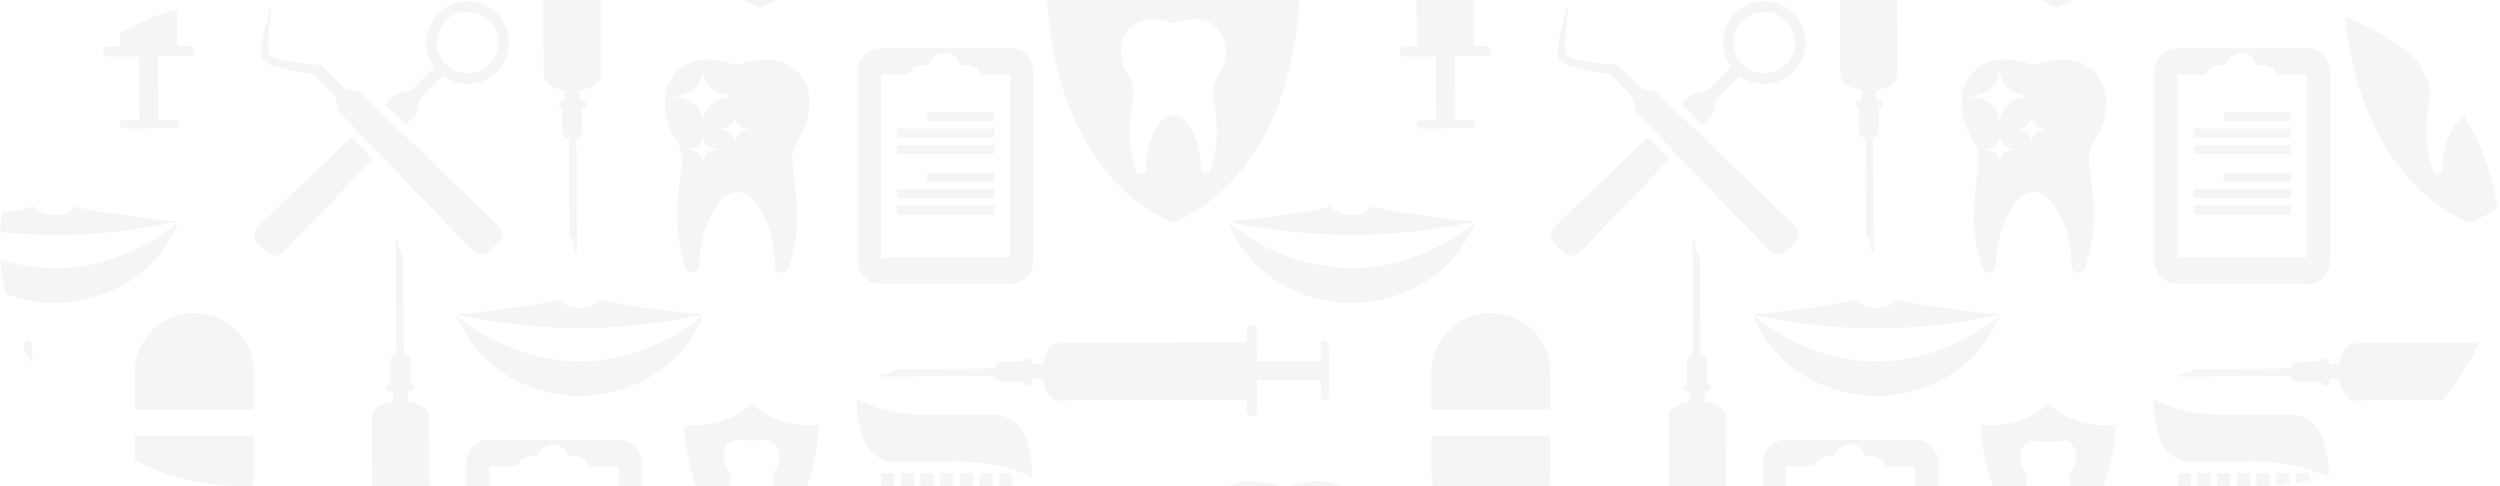 <svg xmlns="http://www.w3.org/2000/svg" xmlns:xlink="http://www.w3.org/1999/xlink" width="360" height="70" viewBox="0 0 360 70">
  <defs>
    <style>
      .cls-1 {
        opacity: 0.04;
        clip-path: url(#clip-path);
      }
    </style>
    <clipPath id="clip-path">
      <path id="Path_662" data-name="Path 662" d="M35,0H325a35,35,0,0,1,0,70H35A35,35,0,0,1,35,0Z" transform="translate(630 1073)"/>
    </clipPath>
  </defs>
  <g id="Mask_Group_11" data-name="Mask Group 11" class="cls-1" transform="translate(-630 -1073)">
    <g id="Group_839" data-name="Group 839" transform="translate(623 1015)">
      <g id="Group_838" data-name="Group 838">
        <g id="Group_744" data-name="Group 744">
          <path id="Path_667" data-name="Path 667" d="M.594,139.462a.73.73,0,0,0,.726-.734L1.3,134.265l9.186-.051.012,2.3a.591.591,0,1,0,1.182-.007l-.041-7.363a.59.59,0,0,0-1.181.007l.013,2.3-9.186.051-.025-4.463a.73.73,0,0,0-1.256-.5v12.617A.731.731,0,0,0,.594,139.462Z" transform="translate(0 -21.492)"/>
          <g id="Group_714" data-name="Group 714" transform="translate(98.214)">
            <path id="Path_668" data-name="Path 668" d="M132.287,3.912,118.88,16.8a1.726,1.726,0,0,0-.025,2.465l1.215,1.215a1.726,1.726,0,0,0,2.465-.025L135.359,7.109Z" transform="translate(-118.35 -0.666)"/>
            <path id="Path_669" data-name="Path 669" d="M145.719,0H142.84l1.5,1.438Z" transform="translate(-122.517)"/>
            <path id="Path_670" data-name="Path 670" d="M152.364,19.62a1.725,1.725,0,0,0,2.465.024l1.215-1.215a1.725,1.725,0,0,0-.025-2.464L139.408,0h-5.933l.816.815Z" transform="translate(-120.924)"/>
          </g>
          <g id="Group_715" data-name="Group 715" transform="translate(43.634 58.195)">
            <path id="Path_671" data-name="Path 671" d="M66.516,93.685,53.109,106.57a1.726,1.726,0,0,0-.024,2.465L54.3,110.25a1.726,1.726,0,0,0,2.465-.025L69.589,96.882Z" transform="translate(-52.58 -74.135)"/>
            <path id="Path_672" data-name="Path 672" d="M91.321,71.865a5.931,5.931,0,0,0-8.962,7.722l-3.29,3.29-2.238.6-1.573,1.511,3,2.885,1.455-1.514.6-2.238,3.29-3.29a5.931,5.931,0,0,0,7.723-8.963Zm-1.049,7.344a4.451,4.451,0,1,1,0-6.3A4.456,4.456,0,0,1,90.272,79.209Z" transform="translate(-56.438 -70.126)"/>
            <path id="Path_673" data-name="Path 673" d="M87.88,102.429,70.233,85.469l-2.212-2.211-2.287-.609-3.316-3.316.006-.006c-7.4-.528-7.567-1.57-7.567-1.57-.292-1.027.46-7.431.46-7.431s-2.409,7.265-1.2,8.4S61.156,80.6,61.156,80.6l-.006.006,3.316,3.316.609,2.287,1.075,1.075,18.074,18.805a1.726,1.726,0,0,0,2.466.024l1.214-1.215A1.726,1.726,0,0,0,87.88,102.429Z" transform="translate(-52.784 -70.16)"/>
          </g>
          <path id="Path_674" data-name="Path 674" d="M90.388,1.733A17.216,17.216,0,0,1,90.478,0H87.933a16.847,16.847,0,0,0,.616,2.072A.948.948,0,0,0,90.388,1.733Z" transform="translate(-14.961)"/>
          <path id="Path_675" data-name="Path 675" d="M105.172,2.072A16.7,16.7,0,0,0,105.787,0h-2.544a17.22,17.22,0,0,1,.09,1.733A.949.949,0,0,0,105.172,2.072Z" transform="translate(-17.566)"/>
          <path id="Path_676" data-name="Path 676" d="M194.158,23.4c-2.033-.786-4.145-.149-6.161.4-1.8-.489-3.685-1.046-5.517-.6a2.4,2.4,0,0,1-.6,2.469c-.6.719-2.273-.5-2.04,1.69.112,1.051-.772,1.433-1.724,1.254a7.151,7.151,0,0,0,.012.716,8.393,8.393,0,0,0,.929,3.739c.614,1.139,1.349,2.031,1.39,3.423.041,1.367-.778,5.249-.654,8.465a21.538,21.538,0,0,0,1.2,6.688.949.949,0,0,0,1.84-.339,16.434,16.434,0,0,1,.4-3.654,13.016,13.016,0,0,1,2.7-5.56,2.845,2.845,0,0,1,4.138,0,13.018,13.018,0,0,1,2.7,5.56,16.532,16.532,0,0,1,.4,3.654.949.949,0,0,0,1.84.339,21.536,21.536,0,0,0,1.2-6.688c.124-3.217-.695-7.1-.653-8.465.042-1.393.776-2.284,1.39-3.423a8.393,8.393,0,0,0,.929-3.739A5.635,5.635,0,0,0,194.158,23.4Z" transform="translate(-30.303 -3.919)"/>
          <path id="Path_677" data-name="Path 677" d="M144.546,170.689c-2.033-.785-4.145-.149-6.161.4-1.8-.488-3.685-1.046-5.517-.6a2.4,2.4,0,0,1-.6,2.47c-.6.719-2.273-.505-2.041,1.69.112,1.051-.772,1.433-1.724,1.254a7.146,7.146,0,0,0,.012.716,8.388,8.388,0,0,0,.929,3.739c.614,1.14,1.349,2.031,1.39,3.423.041,1.367-.778,5.249-.653,8.466a21.517,21.517,0,0,0,1.2,6.688.949.949,0,0,0,1.84-.339,16.479,16.479,0,0,1,.4-3.654,13.02,13.02,0,0,1,2.7-5.561,2.844,2.844,0,0,1,4.137,0,13.021,13.021,0,0,1,2.7,5.561,16.526,16.526,0,0,1,.4,3.654.949.949,0,0,0,1.84.339,21.54,21.54,0,0,0,1.2-6.688c.124-3.217-.694-7.1-.653-8.466.042-1.393.776-2.283,1.39-3.423a8.388,8.388,0,0,0,.929-3.739A5.634,5.634,0,0,0,144.546,170.689Z" transform="translate(-21.863 -28.978)"/>
          <g id="Group_716" data-name="Group 716" transform="translate(0 127.273)">
            <path id="Path_678" data-name="Path 678" d="M2.4,160.652H8.186l.827,3.726h7.27a11.109,11.109,0,0,0,.7-3.556,6.67,6.67,0,0,0-4.394-7.021c-2.407-.929-4.907-.176-7.293.47A17,17,0,0,0,0,153.383v11H1.568Z" transform="translate(0 -153.367)"/>
            <path id="Path_679" data-name="Path 679" d="M7.74,177.757a15.417,15.417,0,0,1,3.2,6.582,19.511,19.511,0,0,1,.474,4.326,1.123,1.123,0,0,0,2.178.4,25.5,25.5,0,0,0,1.416-7.917c.147-3.809-.822-8.4-.773-10.023a6.562,6.562,0,0,1,1.2-3.273H7.875l-.828-3.726H3.465l-.828,3.726H0v15.2a14.409,14.409,0,0,1,2.842-5.3A3.367,3.367,0,0,1,7.74,177.757Z" transform="translate(0 -155.198)"/>
          </g>
          <g id="Group_717" data-name="Group 717" transform="translate(138.436)">
            <path id="Path_680" data-name="Path 680" d="M166.818,3.378a8.48,8.48,0,0,0,8.481,8.481h5.4V0H167.45a8.448,8.448,0,0,0-.632,3.207Z" transform="translate(-166.818)"/>
            <path id="Path_681" data-name="Path 681" d="M193.452,11.859a8.48,8.48,0,0,0,8.481-8.481V3.207A8.447,8.447,0,0,0,201.3,0H188.047V11.859Z" transform="translate(-170.43)"/>
          </g>
          <g id="Group_718" data-name="Group 718" transform="translate(26.417 103.108)">
            <path id="Path_682" data-name="Path 682" d="M48.966,138.133v-5.4a8.481,8.481,0,0,0-8.481-8.481h-.171a8.48,8.48,0,0,0-8.481,8.481v5.4Z" transform="translate(-31.833 -124.247)"/>
            <path id="Path_683" data-name="Path 683" d="M48.966,150.881v-5.4H31.833v5.4a8.48,8.48,0,0,0,8.481,8.481h.171A8.481,8.481,0,0,0,48.966,150.881Z" transform="translate(-31.833 -127.859)"/>
          </g>
          <g id="Group_719" data-name="Group 719" transform="translate(66.62 8.448)">
            <path id="Path_684" data-name="Path 684" d="M92.6,10.18H87.8a7.527,7.527,0,0,0-7.527,7.527v.152A7.527,7.527,0,0,0,87.8,25.386h4.8Z" transform="translate(-80.278 -10.18)"/>
            <path id="Path_685" data-name="Path 685" d="M103.915,10.18h-4.8V25.386h4.8a7.527,7.527,0,0,0,7.527-7.527v-.152A7.527,7.527,0,0,0,103.915,10.18Z" transform="translate(-83.483 -10.18)"/>
          </g>
          <g id="Group_720" data-name="Group 720" transform="translate(35.342)">
            <path id="Path_686" data-name="Path 686" d="M45.875,21.991h18.69A3.287,3.287,0,0,0,67.853,18.7V0H64.515V18.209H45.927V0H42.588V18.7A3.287,3.287,0,0,0,45.875,21.991Z" transform="translate(-42.588)"/>
            <rect id="Rectangle_332" data-name="Rectangle 332" width="13.963" height="0.924" transform="translate(5.685)"/>
            <rect id="Rectangle_333" data-name="Rectangle 333" width="13.963" height="1.286" transform="translate(5.685 2.006)"/>
            <rect id="Rectangle_334" data-name="Rectangle 334" width="9.677" height="1.286" transform="translate(9.937 5.999)"/>
            <rect id="Rectangle_335" data-name="Rectangle 335" width="13.963" height="1.286" transform="translate(5.651 8.345)"/>
            <rect id="Rectangle_336" data-name="Rectangle 336" width="13.963" height="1.286" transform="translate(5.651 10.714)"/>
          </g>
          <g id="Group_721" data-name="Group 721" transform="translate(74.155 121.328)">
            <path id="Path_687" data-name="Path 687" d="M111.336,146.2H92.645a3.287,3.287,0,0,0-3.287,3.287v27.339a3.287,3.287,0,0,0,3.287,3.287h18.691a3.287,3.287,0,0,0,3.287-3.287V149.49A3.287,3.287,0,0,0,111.336,146.2Zm-.051,30.131H92.7V149.986h4.015a2.037,2.037,0,0,1,1.931-1.4h1a2.251,2.251,0,0,1,2.183-1.717h.046a2.251,2.251,0,0,1,2.184,1.717h1a2.037,2.037,0,0,1,1.931,1.4h4.308Z" transform="translate(-89.358 -146.203)"/>
            <rect id="Rectangle_337" data-name="Rectangle 337" width="9.677" height="1.286" transform="translate(9.971 9.214)"/>
            <rect id="Rectangle_338" data-name="Rectangle 338" width="13.963" height="1.286" transform="translate(5.685 11.56)"/>
            <rect id="Rectangle_339" data-name="Rectangle 339" width="13.963" height="1.286" transform="translate(5.685 13.928)"/>
            <rect id="Rectangle_340" data-name="Rectangle 340" width="9.677" height="1.286" transform="translate(9.937 17.921)"/>
            <rect id="Rectangle_341" data-name="Rectangle 341" width="13.963" height="1.286" transform="translate(5.651 20.267)"/>
            <rect id="Rectangle_342" data-name="Rectangle 342" width="13.963" height="1.286" transform="translate(5.651 22.636)"/>
          </g>
          <g id="Group_722" data-name="Group 722" transform="translate(130.529 64.962)">
            <path id="Path_688" data-name="Path 688" d="M179.267,78.28h-18.69a3.287,3.287,0,0,0-3.287,3.287v27.339a3.287,3.287,0,0,0,3.287,3.287h18.69a3.287,3.287,0,0,0,3.287-3.287V81.567A3.287,3.287,0,0,0,179.267,78.28Zm-.051,30.13H160.629V82.063h4.014a2.037,2.037,0,0,1,1.932-1.4h.994a2.251,2.251,0,0,1,2.184-1.717h.046a2.251,2.251,0,0,1,2.183,1.717h.995a2.037,2.037,0,0,1,1.931,1.4h4.308Z" transform="translate(-157.29 -78.28)"/>
            <rect id="Rectangle_343" data-name="Rectangle 343" width="9.677" height="1.286" transform="translate(9.97 9.213)"/>
            <rect id="Rectangle_344" data-name="Rectangle 344" width="13.963" height="1.286" transform="translate(5.684 11.559)"/>
            <rect id="Rectangle_345" data-name="Rectangle 345" width="13.963" height="1.286" transform="translate(5.684 13.928)"/>
            <rect id="Rectangle_346" data-name="Rectangle 346" width="9.677" height="1.286" transform="translate(9.936 17.921)"/>
            <rect id="Rectangle_347" data-name="Rectangle 347" width="13.963" height="1.286" transform="translate(5.65 20.267)"/>
            <rect id="Rectangle_348" data-name="Rectangle 348" width="13.963" height="1.286" transform="translate(5.65 22.635)"/>
          </g>
          <g id="Group_723" data-name="Group 723">
            <path id="Path_689" data-name="Path 689" d="M12.423,3.507h0C14.14.052,25.239.457,25.239.457V0H9.7a2.355,2.355,0,0,0-.31.519H0V5.466H9.546A2.869,2.869,0,0,0,12.423,3.507Z"/>
            <rect id="Rectangle_349" data-name="Rectangle 349" width="1.9" height="1.158" transform="translate(0.56)"/>
            <rect id="Rectangle_350" data-name="Rectangle 350" width="1.9" height="1.158" transform="translate(3.391)"/>
            <rect id="Rectangle_351" data-name="Rectangle 351" width="1.9" height="1.158" transform="translate(6.222)"/>
          </g>
          <g id="Group_724" data-name="Group 724" transform="translate(173.491)">
            <path id="Path_690" data-name="Path 690" d="M209.06,3.1A2.739,2.739,0,0,0,212,5.573h10.285V.626H212A2.739,2.739,0,0,0,209.06,3.1Z" transform="translate(-209.06 -0.107)"/>
            <rect id="Rectangle_352" data-name="Rectangle 352" width="1.9" height="1.158" transform="translate(2.463)"/>
            <rect id="Rectangle_353" data-name="Rectangle 353" width="1.9" height="1.158" transform="translate(5.294)"/>
            <rect id="Rectangle_354" data-name="Rectangle 354" width="1.9" height="1.158" transform="translate(8.125)"/>
            <rect id="Rectangle_355" data-name="Rectangle 355" width="1.9" height="1.158" transform="translate(10.957)"/>
          </g>
          <g id="Group_725" data-name="Group 725" transform="translate(39.545 29.404)">
            <path id="Path_691" data-name="Path 691" d="M71.537,58.016H51.86a2.511,2.511,0,1,0,0,4.947H71.69A2.867,2.867,0,0,0,74.567,61h0c1.716-3.456,12.815-3.051,12.815-3.051V53.588C73.244,53.234,71.537,58.016,71.537,58.016Z" transform="translate(-47.868 -38.518)"/>
            <rect id="Rectangle_356" data-name="Rectangle 356" width="1.9" height="9.454" transform="translate(3.512 10.683)"/>
            <rect id="Rectangle_357" data-name="Rectangle 357" width="1.9" height="9.454" transform="translate(6.344 10.683)"/>
            <rect id="Rectangle_358" data-name="Rectangle 358" width="1.9" height="9.454" transform="translate(9.175 10.683)"/>
            <rect id="Rectangle_359" data-name="Rectangle 359" width="1.9" height="9.454" transform="translate(12.006 10.683)"/>
            <rect id="Rectangle_360" data-name="Rectangle 360" width="1.9" height="9.454" transform="translate(14.837 10.683)"/>
            <rect id="Rectangle_361" data-name="Rectangle 361" width="1.9" height="9.454" transform="translate(17.668 10.683)"/>
            <rect id="Rectangle_362" data-name="Rectangle 362" width="1.9" height="9.454" transform="translate(20.499 10.683)"/>
            <path id="Path_692" data-name="Path 692" d="M72.072,41.273a4.921,4.921,0,0,0-4.422-3.529H60.286v.006s-7.673.585-12.63-2.318a16.865,16.865,0,0,0,.845,5.546,4.92,4.92,0,0,0,4.422,3.529h7.363V44.5s7.672-.585,12.63,2.317A16.876,16.876,0,0,0,72.072,41.273Z" transform="translate(-47.652 -35.432)"/>
          </g>
          <g id="Group_726" data-name="Group 726" transform="translate(99.209 170.415)">
            <path id="Path_693" data-name="Path 693" d="M146.078,219.344l3.29-3.29a5.935,5.935,0,1,0-1.241-1.241l-3.29,3.29-2.238.6-1.573,1.511,1.5,1.446h2.879l.073-.076Zm3.668-11.2a4.451,4.451,0,1,1,0,6.3A4.456,4.456,0,0,1,149.746,208.141Z" transform="translate(-123.204 -205.353)"/>
            <path id="Path_694" data-name="Path 694" d="M133.793,218.486l-2.288-.609-3.316-3.316.006-.006c-7.4-.528-7.566-1.57-7.566-1.57-.292-1.027.46-7.431.46-7.431s-2.409,7.265-1.2,8.4,7.038,1.864,7.038,1.864l-.006.006,3.316,3.316.609,2.287.259.26h5.933L136,220.7Z" transform="translate(-119.549 -205.387)"/>
          </g>
          <g id="Group_727" data-name="Group 727" transform="translate(18.711 134.019)">
            <path id="Path_695" data-name="Path 695" d="M36.484,185.055,23.077,197.94a1.725,1.725,0,0,0-.024,2.465l1.214,1.215a1.726,1.726,0,0,0,2.465-.025l12.825-13.342Z" transform="translate(-22.547 -165.505)"/>
            <path id="Path_696" data-name="Path 696" d="M61.288,163.235a5.931,5.931,0,0,0-8.962,7.722l-3.29,3.29-2.238.6-1.573,1.512,3,2.885,1.455-1.514.6-2.238,3.29-3.29a5.931,5.931,0,0,0,7.722-8.962Zm-1.048,7.344a4.452,4.452,0,1,1,0-6.3A4.457,4.457,0,0,1,60.24,170.579Z" transform="translate(-26.406 -161.496)"/>
            <path id="Path_697" data-name="Path 697" d="M57.847,193.8,40.2,176.839l-2.212-2.211L35.7,174.02,32.387,170.7l.006-.006c-7.4-.529-7.567-1.57-7.567-1.57-.292-1.027.46-7.431.46-7.431s-2.409,7.265-1.2,8.4,7.038,1.864,7.038,1.864l-.006.006,3.316,3.316.609,2.287,1.075,1.075,18.074,18.805a1.726,1.726,0,0,0,2.465.024l1.215-1.215A1.726,1.726,0,0,0,57.847,193.8Z" transform="translate(-22.751 -161.53)"/>
          </g>
          <path id="Path_698" data-name="Path 698" d="M102.647,206.477c.041-1.393.776-2.284,1.39-3.424a8.387,8.387,0,0,0,.929-3.739,5.635,5.635,0,0,0-3.711-5.93c-2.033-.785-4.145-.149-6.161.4-1.8-.488-3.685-1.046-5.517-.6a2.4,2.4,0,0,1-.6,2.469c-.6.719-2.273-.505-2.04,1.69.112,1.051-.772,1.432-1.724,1.254a7.139,7.139,0,0,0,.012.715,8.388,8.388,0,0,0,.929,3.739c.614,1.14,1.349,2.031,1.39,3.424.041,1.366-.778,5.248-.654,8.465a24.7,24.7,0,0,0,.581,4.616h2.545a15.623,15.623,0,0,1,.31-1.921,13.023,13.023,0,0,1,2.7-5.561,2.845,2.845,0,0,1,4.138,0,13.025,13.025,0,0,1,2.7,5.561,15.784,15.784,0,0,1,.31,1.921h2.544a24.633,24.633,0,0,0,.581-4.616C103.424,211.725,102.605,207.843,102.647,206.477Z" transform="translate(-14.497 -32.84)"/>
          <g id="Group_728" data-name="Group 728" transform="translate(139.067 181.444)">
            <path id="Path_699" data-name="Path 699" d="M175.429,218.644a8.479,8.479,0,0,0-7.85,5.275h13.255v-5.275Z" transform="translate(-167.579 -218.644)"/>
            <path id="Path_700" data-name="Path 700" d="M193.452,218.644h-5.4v5.275H201.3A8.479,8.479,0,0,0,193.452,218.644Z" transform="translate(-171.061 -218.644)"/>
          </g>
          <g id="Group_729" data-name="Group 729" transform="translate(35.342 174.797)">
            <path id="Path_701" data-name="Path 701" d="M64.565,210.634H45.875a3.287,3.287,0,0,0-3.287,3.287v8.635h3.339v-8.139h4.015a2.036,2.036,0,0,1,1.931-1.4h1a2.251,2.251,0,0,1,2.183-1.717H55.1a2.251,2.251,0,0,1,2.183,1.717h1a2.036,2.036,0,0,1,1.931,1.4h4.309v8.139h3.339v-8.635A3.287,3.287,0,0,0,64.565,210.634Z" transform="translate(-42.588 -210.634)"/>
            <rect id="Rectangle_363" data-name="Rectangle 363" width="9.677" height="1.286" transform="translate(9.971 9.214)"/>
            <rect id="Rectangle_364" data-name="Rectangle 364" width="13.963" height="0.362" transform="translate(5.685 11.56)"/>
          </g>
          <g id="Group_730" data-name="Group 730" transform="translate(0 170.052)">
            <path id="Path_702" data-name="Path 702" d="M11.692,224.195H27.229v-3.909C15.988,220,12.607,222.967,11.692,224.195Z" transform="translate(-1.989 -207.528)"/>
            <rect id="Rectangle_365" data-name="Rectangle 365" width="1.9" height="8.296" transform="translate(0.56 8.371)"/>
            <rect id="Rectangle_366" data-name="Rectangle 366" width="1.9" height="8.296" transform="translate(3.391 8.371)"/>
            <rect id="Rectangle_367" data-name="Rectangle 367" width="1.9" height="8.296" transform="translate(6.222 8.371)"/>
            <path id="Path_703" data-name="Path 703" d="M10.142,208.444a4.92,4.92,0,0,0-4.422-3.528H0v6.709c2.528,0,7.447.294,10.986,2.365A16.882,16.882,0,0,0,10.142,208.444Z" transform="translate(0 -204.916)"/>
          </g>
          <g id="Group_731" data-name="Group 731" transform="translate(172.442 167.741)">
            <rect id="Rectangle_368" data-name="Rectangle 368" width="1.9" height="8.296" transform="translate(3.512 10.682)"/>
            <rect id="Rectangle_369" data-name="Rectangle 369" width="1.9" height="8.296" transform="translate(6.343 10.682)"/>
            <rect id="Rectangle_370" data-name="Rectangle 370" width="1.9" height="8.296" transform="translate(9.174 10.682)"/>
            <rect id="Rectangle_371" data-name="Rectangle 371" width="1.9" height="8.296" transform="translate(12.005 10.682)"/>
            <path id="Path_704" data-name="Path 704" d="M220.429,204.448s-7.673.585-12.63-2.317a16.875,16.875,0,0,0,.844,5.545,4.92,4.92,0,0,0,4.422,3.529h7.363V211.2s.631-.047,1.644-.048v-6.709h-1.644Z" transform="translate(-207.796 -202.131)"/>
          </g>
          <g id="Group_732" data-name="Group 732" transform="translate(130.385 115.445)">
            <path id="Path_705" data-name="Path 705" d="M181,161.7H161.323a2.511,2.511,0,1,0,0,4.947h19.831a2.869,2.869,0,0,0,2.877-1.96v0c1.716-3.456,12.816-3.051,12.816-3.051v-4.366C182.708,156.916,181,161.7,181,161.7Z" transform="translate(-157.331 -142.2)"/>
            <rect id="Rectangle_372" data-name="Rectangle 372" width="1.9" height="9.454" transform="translate(3.512 10.683)"/>
            <rect id="Rectangle_373" data-name="Rectangle 373" width="1.9" height="9.454" transform="translate(6.343 10.683)"/>
            <rect id="Rectangle_374" data-name="Rectangle 374" width="1.9" height="9.454" transform="translate(9.174 10.683)"/>
            <rect id="Rectangle_375" data-name="Rectangle 375" width="1.9" height="9.454" transform="translate(12.005 10.683)"/>
            <rect id="Rectangle_376" data-name="Rectangle 376" width="1.9" height="9.454" transform="translate(14.836 10.683)"/>
            <rect id="Rectangle_377" data-name="Rectangle 377" width="1.9" height="9.454" transform="translate(17.667 10.683)"/>
            <rect id="Rectangle_378" data-name="Rectangle 378" width="1.9" height="9.454" transform="translate(20.499 10.683)"/>
            <path id="Path_706" data-name="Path 706" d="M181.535,144.954a4.919,4.919,0,0,0-4.422-3.528h-7.363v0s-7.673.586-12.63-2.317a16.88,16.88,0,0,0,.844,5.546,4.919,4.919,0,0,0,4.422,3.528h7.363v0s7.673-.586,12.63,2.317A16.88,16.88,0,0,0,181.535,144.954Z" transform="translate(-157.116 -139.114)"/>
          </g>
          <g id="Group_733" data-name="Group 733" transform="translate(0 87.672)">
            <path id="Path_707" data-name="Path 707" d="M30.643,107.68c-3.724-.431-11.613-1.406-12.659-2.034a3.779,3.779,0,0,1-3.061,1.333,3.779,3.779,0,0,1-3.061-1.333c-.976.586-7.915,1.475-11.862,1.941v.05C6.926,107.286,24.617,107.3,30.643,107.68Z" transform="translate(0 -105.646)"/>
            <path id="Path_708" data-name="Path 708" d="M32.58,108.255s-.764-.083-1.937-.219c-6.026-.38-23.717-.394-30.643-.043v.812a94.721,94.721,0,0,0,14.923,1.4A92.294,92.294,0,0,0,32.58,108.255Z" transform="translate(0 -106.002)"/>
            <path id="Path_709" data-name="Path 709" d="M14.923,120.1s12.781.369,17.742-11.519c-.535,1.134-8.274,7.189-17.742,7.189A27.816,27.816,0,0,1,0,111v2.3C5.824,120.362,14.923,120.1,14.923,120.1Z" transform="translate(0 -106.145)"/>
            <path id="Path_710" data-name="Path 710" d="M39.394,108.455a.249.249,0,0,1-.024.085c.015-.036.032-.068.046-.1Z" transform="translate(-6.698 -106.121)"/>
            <path id="Path_711" data-name="Path 711" d="M39.362,108.577l.007-.015Z" transform="translate(-6.697 -106.142)"/>
            <path id="Path_712" data-name="Path 712" d="M32.7,108.459c-.235.209-7.565,6.664-17.773,6.639A28.177,28.177,0,0,1,0,110.54v.438a27.816,27.816,0,0,0,14.923,4.77C24.717,115.748,32.661,109.269,32.7,108.459Z" transform="translate(0 -106.125)"/>
          </g>
          <path id="Path_713" data-name="Path 713" d="M5.629,68.594A28.68,28.68,0,0,1,0,68.039V92.8C3.612,87.79,6.886,80.12,7.494,68.533,6.88,68.572,6.259,68.594,5.629,68.594Z" transform="translate(0 -11.576)"/>
          <g id="Group_734" data-name="Group 734" transform="translate(98.266 20.317)">
            <path id="Path_714" data-name="Path 714" d="M153.065,30.251c-6.749,0-12.708-2.282-16.311-5.769h-.135c-3.6,3.487-9.562,5.769-16.31,5.769-.64,0-1.272-.022-1.9-.062,1.458,27.8,18.259,33.062,18.259,33.062s16.8-5.265,18.259-33.061C154.315,30.23,153.694,30.251,153.065,30.251Zm-8.879,8.522a6.382,6.382,0,0,1-.708,2.846,5.63,5.63,0,0,0-1.058,2.607c-.032,1.04.592,4,.5,6.445a16.384,16.384,0,0,1-.91,5.092.722.722,0,0,1-1.4-.259,12.505,12.505,0,0,0-.3-2.782,9.9,9.9,0,0,0-2.056-4.233,2.165,2.165,0,0,0-3.149,0,9.9,9.9,0,0,0-2.056,4.233,12.505,12.505,0,0,0-.3,2.782.722.722,0,0,1-1.4.259,16.385,16.385,0,0,1-.91-5.092c-.095-2.449.529-5.4.5-6.445a5.63,5.63,0,0,0-1.058-2.607,6.383,6.383,0,0,1-.708-2.846,4.289,4.289,0,0,1,2.826-4.514c1.548-.6,3.155-.114,4.69.3,1.535-.416,3.143-.9,4.69-.3A4.289,4.289,0,0,1,144.187,38.773Z" transform="translate(-118.412 -24.482)"/>
          </g>
          <g id="Group_735" data-name="Group 735" transform="translate(105.509 116.21)">
            <path id="Path_715" data-name="Path 715" d="M145.576,143.1a12.6,12.6,0,0,1-8.677-3.069h-.072a12.6,12.6,0,0,1-8.677,3.069q-.51,0-1.009-.033c.776,14.788,9.714,17.589,9.714,17.589s8.938-2.8,9.714-17.588C146.242,143.093,145.911,143.1,145.576,143.1Zm-4.724,4.534a3.4,3.4,0,0,1-.376,1.514,2.988,2.988,0,0,0-.563,1.387c-.017.554.315,2.125.265,3.428a8.7,8.7,0,0,1-.485,2.709.384.384,0,0,1-.744-.137,6.721,6.721,0,0,0-.163-1.48,5.274,5.274,0,0,0-1.094-2.252,1.151,1.151,0,0,0-1.675,0,5.276,5.276,0,0,0-1.095,2.252,6.722,6.722,0,0,0-.162,1.48.384.384,0,0,1-.745.137,8.72,8.72,0,0,1-.484-2.709c-.051-1.3.28-2.875.265-3.428a3,3,0,0,0-.563-1.387,3.391,3.391,0,0,1-.376-1.514,2.28,2.28,0,0,1,1.5-2.4,3.967,3.967,0,0,1,2.495.161,3.97,3.97,0,0,1,2.5-.161A2.281,2.281,0,0,1,140.853,147.638Z" transform="translate(-127.141 -140.036)"/>
          </g>
          <path id="Path_716" data-name="Path 716" d="M.79,49.049a17.3,17.3,0,0,1,.421-3.84,13.681,13.681,0,0,1,2.837-5.842,2.989,2.989,0,0,1,4.348,0,13.681,13.681,0,0,1,2.837,5.842,17.3,17.3,0,0,1,.421,3.84,1,1,0,0,0,1.933.356,22.619,22.619,0,0,0,1.257-7.026c.13-3.381-.729-7.46-.687-8.9.044-1.463.816-2.4,1.461-3.6a8.824,8.824,0,0,0,.976-3.929,5.92,5.92,0,0,0-3.9-6.231c-2.136-.825-4.355-.156-6.473.417-2.035-.551-4.163-1.186-6.221-.5v3.908A3.627,3.627,0,0,0,1.316,20.6c.027,4.051,4.578,4.051,4.578,4.051s-4.55,0-4.578,4.051A3.628,3.628,0,0,0,0,25.755V32.1a1.851,1.851,0,0,0,1.316-1.837C1.329,32.287,3.6,32.287,3.6,32.287s-2.275,0-2.289,2.026A1.85,1.85,0,0,0,0,32.475V50.038A.98.98,0,0,0,.79,49.049Zm5.1-21.68c.014,2.025,2.29,2.025,2.29,2.025s-2.275,0-2.29,2.026C5.88,29.394,3.6,29.394,3.6,29.394S5.88,29.394,5.894,27.369Z" transform="translate(0 -3.291)"/>
          <g id="Group_736" data-name="Group 736" transform="translate(145.258 145.504)">
            <path id="Path_717" data-name="Path 717" d="M191.9,175.722c-2.136-.826-4.355-.157-6.473.417-2.118-.573-4.337-1.242-6.473-.417a5.92,5.92,0,0,0-3.9,6.231,8.814,8.814,0,0,0,.977,3.929c.645,1.2,1.417,2.134,1.461,3.6.042,1.436-.817,5.514-.687,8.9a22.629,22.629,0,0,0,1.257,7.027,1,1,0,0,0,1.933-.357,17.352,17.352,0,0,1,.421-3.84,13.686,13.686,0,0,1,2.837-5.842,2.989,2.989,0,0,1,4.348,0,13.678,13.678,0,0,1,2.838,5.842,17.351,17.351,0,0,1,.42,3.84,1,1,0,0,0,1.934.357,22.65,22.65,0,0,0,1.256-7.027c.13-3.381-.729-7.46-.686-8.9.043-1.463.815-2.4,1.461-3.6a8.813,8.813,0,0,0,.976-3.929A5.919,5.919,0,0,0,191.9,175.722Zm-15.957,4.924s4.551,0,4.578-4.051c.027,4.051,4.578,4.051,4.578,4.051s-4.551,0-4.578,4.051C180.5,180.646,175.947,180.646,175.947,180.646Zm4.578,9.66c-.014-2.026-2.289-2.026-2.289-2.026s2.275,0,2.289-2.025c.014,2.025,2.289,2.025,2.289,2.025S180.539,188.281,180.525,190.307Zm4.578-2.893c-.014-2.026-2.29-2.026-2.29-2.026s2.275,0,2.29-2.026c.013,2.026,2.289,2.026,2.289,2.026S185.117,185.388,185.1,187.414Z" transform="translate(-175.039 -175.335)"/>
          </g>
          <g id="Group_737" data-name="Group 737" transform="translate(102.757 66.557)">
            <path id="Path_718" data-name="Path 718" d="M140.689,80.589c-2.136-.825-4.355-.156-6.473.417-2.118-.573-4.337-1.241-6.473-.417a5.921,5.921,0,0,0-3.9,6.231,8.807,8.807,0,0,0,.977,3.928c.645,1.2,1.417,2.134,1.461,3.6.043,1.436-.817,5.515-.687,8.9a22.619,22.619,0,0,0,1.257,7.027,1,1,0,0,0,1.933-.357,17.343,17.343,0,0,1,.421-3.839,13.688,13.688,0,0,1,2.837-5.843,2.991,2.991,0,0,1,4.348,0,13.681,13.681,0,0,1,2.838,5.843,17.293,17.293,0,0,1,.42,3.839,1,1,0,0,0,1.934.357,22.642,22.642,0,0,0,1.256-7.027c.13-3.38-.729-7.459-.686-8.9.043-1.463.815-2.4,1.461-3.6a8.818,8.818,0,0,0,.977-3.928A5.921,5.921,0,0,0,140.689,80.589Zm-15.957,4.924s4.55,0,4.578-4.051c.027,4.051,4.578,4.051,4.578,4.051s-4.551,0-4.578,4.051C129.283,85.513,124.733,85.513,124.733,85.513Zm4.578,9.661c-.013-2.026-2.289-2.026-2.289-2.026s2.275,0,2.289-2.026c.014,2.026,2.289,2.026,2.289,2.026S129.324,93.149,129.31,95.175Zm4.578-2.894c-.014-2.026-2.29-2.026-2.29-2.026s2.275,0,2.29-2.025c.013,2.025,2.289,2.025,2.289,2.025S133.9,90.255,133.889,92.281Z" transform="translate(-123.824 -80.203)"/>
          </g>
          <path id="Path_719" data-name="Path 719" d="M213.974,128.822l-27.2.15c-1.033.006-1.887,1.278-2.149,3l-1.509.008,0-.314a.532.532,0,0,0-.535-.529.526.526,0,0,0-.516.466l-3.093.017a1.441,1.441,0,0,0-1.355.981l-13.738.076a4.31,4.31,0,0,1-2.54.717l0,.375,16.317-.09a1.446,1.446,0,0,0,1.33.862l3.08-.017v.034a.533.533,0,0,0,1.066-.007l0-.417,1.492-.008c.261,1.773,1.146,3.086,2.2,3.08l27.2-.151.009,1.724a.727.727,0,0,0,.14.423V126.588a.726.726,0,0,0-.2.51Z" transform="translate(-27.45 -21.538)"/>
          <g id="Group_738" data-name="Group 738" transform="translate(21.839 12)">
            <path id="Path_720" data-name="Path 720" d="M37.219,78.331a.59.59,0,0,0-.593-.588l-2.3.013-.051-9.186,4.463-.025a.73.73,0,1,0-.008-1.461L37,67.1l-.151-27.2c-.006-1.033-1.278-1.887-3-2.149l-.008-1.51.314,0a.533.533,0,0,0,.529-.535.526.526,0,0,0-.466-.516L34.2,32.093a1.442,1.442,0,0,0-.981-1.355L33.146,17a4.317,4.317,0,0,1-.716-2.54l-.375,0,.09,16.317a1.446,1.446,0,0,0-.863,1.33l.017,3.08h-.034a.533.533,0,0,0,.006,1.066l.417,0,.008,1.492c-1.774.261-3.086,1.146-3.08,2.2l.15,27.2-1.724.009a.73.73,0,0,0,.008,1.461l4.463-.025.051,9.186-2.3.012a.591.591,0,0,0,.007,1.182l7.362-.041A.59.59,0,0,0,37.219,78.331Z" transform="translate(-26.317 -14.46)"/>
          </g>
          <g id="Group_739" data-name="Group 739" transform="translate(82.688 29.76)">
            <path id="Path_721" data-name="Path 721" d="M101.883,36.5a.589.589,0,0,0,.593.587l2.3-.012.051,9.186-4.463.025a.73.73,0,0,0,.008,1.461l1.724-.01.151,27.2c0,1.033,1.277,1.887,3,2.149l.008,1.51-.314,0a.528.528,0,0,0-.064,1.051l.017,3.093a1.441,1.441,0,0,0,.981,1.355l.076,13.738a4.317,4.317,0,0,1,.716,2.54l.375,0-.09-16.318a1.444,1.444,0,0,0,.863-1.329l-.017-3.08h.034a.533.533,0,0,0-.007-1.066l-.417,0-.008-1.492c1.773-.261,3.086-1.146,3.08-2.2l-.151-27.2,1.724-.009a.73.73,0,1,0-.008-1.461l-4.463.025-.051-9.186,2.3-.013a.59.59,0,1,0-.007-1.181l-7.363.041A.591.591,0,0,0,101.883,36.5Z" transform="translate(-99.641 -35.861)"/>
          </g>
          <g id="Group_740" data-name="Group 740" transform="translate(58.239 92.556)">
            <path id="Path_722" data-name="Path 722" d="M81.081,175.4a.59.59,0,0,0-.594-.587l-2.3.012-.051-9.186,4.464-.025a.73.73,0,1,0-.008-1.46l-1.724.009-.151-27.2c-.006-1.032-1.278-1.887-3-2.149l-.008-1.51.314,0a.533.533,0,0,0,.529-.536.527.527,0,0,0-.466-.516l-.017-3.093a1.44,1.44,0,0,0-.981-1.354l-.076-13.738a4.309,4.309,0,0,1-.716-2.54l-.375,0,.09,16.318a1.445,1.445,0,0,0-.863,1.33l.017,3.079h-.034a.533.533,0,0,0,.006,1.066l.417,0,.008,1.492c-1.773.261-3.085,1.147-3.08,2.2l.15,27.2-1.724.009a.73.73,0,0,0,.008,1.461l4.463-.024.051,9.185-2.3.013a.59.59,0,1,0,.007,1.181L80.493,176A.591.591,0,0,0,81.081,175.4Z" transform="translate(-70.179 -111.532)"/>
          </g>
          <g id="Group_741" data-name="Group 741" transform="translate(180.301 127.289)">
            <path id="Path_723" data-name="Path 723" d="M217.288,160.826a11.086,11.086,0,0,0,.7,3.556h5.7v-11a6.537,6.537,0,0,0-2,.419A6.671,6.671,0,0,0,217.288,160.826Z" transform="translate(-217.266 -153.386)"/>
            <path id="Path_724" data-name="Path 724" d="M220.356,171.891c.048,1.618-.92,6.214-.773,10.023A25.5,25.5,0,0,0,221,189.831a1.123,1.123,0,0,0,2.178-.4,19.511,19.511,0,0,1,.474-4.326c.091-.4.214-.836.355-1.286v-15.2h-4.851A6.562,6.562,0,0,1,220.356,171.891Z" transform="translate(-217.587 -155.978)"/>
          </g>
          <g id="Group_742" data-name="Group 742" transform="translate(183.847 89.613)">
            <path id="Path_725" data-name="Path 725" d="M221.717,108.316c.043,0,.785-.085,1.917-.217A11.261,11.261,0,0,0,221.717,108.316Z" transform="translate(-221.569 -108.004)"/>
            <path id="Path_726" data-name="Path 726" d="M221.706,108.36h0Z" transform="translate(-221.567 -108.049)"/>
            <path id="Path_727" data-name="Path 727" d="M224.834,108.035v-.05l-.807.095C224.274,108.064,224.548,108.049,224.834,108.035Z" transform="translate(-221.962 -107.985)"/>
            <path id="Path_728" data-name="Path 728" d="M221.716,108.306l-.007,0c.912.2,1.825.386,2.731.549v-.812c-.286.014-.56.029-.807.045C222.5,108.221,221.759,108.3,221.716,108.306Z" transform="translate(-221.568 -107.995)"/>
            <path id="Path_729" data-name="Path 729" d="M221.576,108.468l-.037-.032a18.69,18.69,0,0,0,2.872,4.843v-2.3C222.648,109.791,221.609,108.771,221.576,108.468Z" transform="translate(-221.539 -108.062)"/>
            <path id="Path_730" data-name="Path 730" d="M224.419,110.981v-.438a23.966,23.966,0,0,1-2.836-2.069C221.616,108.778,222.655,109.8,224.419,110.981Z" transform="translate(-221.546 -108.068)"/>
          </g>
          <g id="Group_743" data-name="Group 743" transform="translate(72.693 101.075)">
            <path id="Path_731" data-name="Path 731" d="M87.774,124.468c.043,0,.785-.085,1.917-.217A11.35,11.35,0,0,0,87.774,124.468Z" transform="translate(-87.626 -122.215)"/>
            <path id="Path_732" data-name="Path 732" d="M87.763,124.513h0Z" transform="translate(-87.624 -122.26)"/>
            <path id="Path_733" data-name="Path 733" d="M121.533,123.833c-3.723-.432-11.612-1.407-12.658-2.035a4.18,4.18,0,0,1-6.122,0c-1.047.629-8.952,1.6-12.669,2.036C96.33,123.438,115.259,123.437,121.533,123.833Z" transform="translate(-88.019 -121.798)"/>
            <path id="Path_734" data-name="Path 734" d="M123.076,124.407s-.763-.082-1.937-.218c-6.274-.4-25.2-.4-31.449,0-1.132.131-1.874.212-1.917.217l-.007,0a92.342,92.342,0,0,0,17.654,1.952A92.245,92.245,0,0,0,123.076,124.407Z" transform="translate(-87.625 -122.154)"/>
            <path id="Path_735" data-name="Path 735" d="M123.164,124.608c-.035.81-7.979,7.289-17.773,7.289-9.758,0-17.667-6.429-17.758-7.276l-.037-.032c4.924,12.015,17.795,11.64,17.795,11.64s12.871.375,17.8-11.64Z" transform="translate(-87.596 -122.273)"/>
            <path id="Path_736" data-name="Path 736" d="M105.4,131.9c9.794,0,17.738-6.479,17.773-7.289-.235.208-7.565,6.663-17.773,6.638-10.1.025-17.381-6.293-17.758-6.626C87.731,125.472,95.641,131.9,105.4,131.9Z" transform="translate(-87.603 -122.277)"/>
          </g>
          <path id="Path_737" data-name="Path 737" d="M208.285,61.755h-.051c-3.6,3.487-9.562,5.77-16.31,5.77-.64,0-1.272-.022-1.9-.063,1.457,27.8,18.259,33.062,18.259,33.062s5.713-1.793,10.765-8.8V66.97a21.419,21.419,0,0,1-10.681-5.215Zm4.69,9.777a4.29,4.29,0,0,1,2.826,4.514,6.393,6.393,0,0,1-.708,2.846,5.63,5.63,0,0,0-1.058,2.607c-.032,1.041.592,4,.5,6.445a16.385,16.385,0,0,1-.91,5.092.722.722,0,0,1-1.4-.259,12.567,12.567,0,0,0-.3-2.782,9.909,9.909,0,0,0-2.056-4.233,2.166,2.166,0,0,0-3.15,0A9.916,9.916,0,0,0,204.654,90a12.567,12.567,0,0,0-.305,2.782.722.722,0,0,1-1.4.259,16.41,16.41,0,0,1-.911-5.092c-.095-2.449.529-5.4.5-6.445a5.63,5.63,0,0,0-1.058-2.607,6.382,6.382,0,0,1-.708-2.846,4.289,4.289,0,0,1,2.826-4.514c1.548-.6,3.155-.114,4.69.3C209.819,71.418,211.427,70.934,212.975,71.532Z" transform="translate(-32.331 -10.507)"/>
          <path id="Path_738" data-name="Path 738" d="M219.995,26.02a8.823,8.823,0,0,0,.976,3.929c.646,1.2,1.417,2.134,1.461,3.6.042,1.436-.817,5.514-.687,8.9A22.619,22.619,0,0,0,223,49.467a.971.971,0,0,0,1.143.632V32.537a3.215,3.215,0,0,0-.973-.188,3.2,3.2,0,0,0,.973-.188V25.817a5.806,5.806,0,0,0-3.262-1.1,5.806,5.806,0,0,0,3.262-1.1V19.7c-.084.027-.168.054-.251.085A5.92,5.92,0,0,0,219.995,26.02Z" transform="translate(-37.426 -3.352)"/>
        </g>
        <g id="Group_775" data-name="Group 775" transform="translate(186.719)">
          <path id="Path_739" data-name="Path 739" d="M225.594,139.462a.73.73,0,0,0,.726-.734l-.025-4.463,9.186-.051.012,2.3a.591.591,0,1,0,1.182-.007l-.041-7.363a.59.59,0,0,0-1.181.007l.013,2.3-9.186.051-.025-4.463a.73.73,0,0,0-1.256-.5v12.617A.731.731,0,0,0,225.594,139.462Z" transform="translate(-225 -21.492)"/>
          <g id="Group_745" data-name="Group 745" transform="translate(98.214)">
            <path id="Path_740" data-name="Path 740" d="M357.287,3.912,343.88,16.8a1.726,1.726,0,0,0-.025,2.465l1.215,1.215a1.726,1.726,0,0,0,2.465-.025L360.359,7.109Z" transform="translate(-343.35 -0.666)"/>
            <path id="Path_741" data-name="Path 741" d="M370.719,0H367.84l1.5,1.438Z" transform="translate(-347.517)"/>
            <path id="Path_742" data-name="Path 742" d="M377.364,19.62a1.725,1.725,0,0,0,2.465.024l1.215-1.215a1.725,1.725,0,0,0-.025-2.464L364.408,0h-5.933l.816.815Z" transform="translate(-345.924)"/>
          </g>
          <g id="Group_746" data-name="Group 746" transform="translate(43.634 58.195)">
            <path id="Path_743" data-name="Path 743" d="M291.516,93.685,278.109,106.57a1.726,1.726,0,0,0-.024,2.465l1.215,1.215a1.726,1.726,0,0,0,2.465-.025l12.824-13.342Z" transform="translate(-277.58 -74.135)"/>
            <path id="Path_744" data-name="Path 744" d="M316.321,71.865a5.931,5.931,0,0,0-8.962,7.722l-3.29,3.29-2.238.6-1.573,1.511,3,2.885,1.455-1.514.6-2.238,3.29-3.29a5.931,5.931,0,0,0,7.723-8.963Zm-1.049,7.344a4.451,4.451,0,1,1,0-6.3A4.456,4.456,0,0,1,315.272,79.209Z" transform="translate(-281.438 -70.126)"/>
            <path id="Path_745" data-name="Path 745" d="M312.88,102.429l-17.646-16.96-2.212-2.211-2.287-.609-3.316-3.316.006-.006c-7.4-.528-7.567-1.57-7.567-1.57-.292-1.027.46-7.431.46-7.431s-2.409,7.265-1.2,8.4,7.038,1.864,7.038,1.864l-.006.006,3.316,3.316.609,2.287,1.075,1.075,18.074,18.805a1.726,1.726,0,0,0,2.466.024l1.214-1.215A1.726,1.726,0,0,0,312.88,102.429Z" transform="translate(-277.784 -70.16)"/>
          </g>
          <path id="Path_746" data-name="Path 746" d="M315.388,1.733A17.234,17.234,0,0,1,315.478,0h-2.545a16.849,16.849,0,0,0,.616,2.072A.948.948,0,0,0,315.388,1.733Z" transform="translate(-239.961)"/>
          <path id="Path_747" data-name="Path 747" d="M330.172,2.072A16.7,16.7,0,0,0,330.787,0h-2.544a17.215,17.215,0,0,1,.09,1.733A.949.949,0,0,0,330.172,2.072Z" transform="translate(-242.566)"/>
          <path id="Path_748" data-name="Path 748" d="M419.158,23.4c-2.033-.786-4.145-.149-6.161.4-1.8-.489-3.685-1.046-5.517-.6a2.4,2.4,0,0,1-.6,2.469c-.6.719-2.273-.5-2.04,1.69.112,1.051-.772,1.433-1.724,1.254a7.142,7.142,0,0,0,.012.716,8.393,8.393,0,0,0,.929,3.739c.614,1.139,1.349,2.031,1.39,3.423.041,1.367-.778,5.249-.654,8.465a21.537,21.537,0,0,0,1.2,6.688.949.949,0,0,0,1.84-.339,16.434,16.434,0,0,1,.4-3.654,13.016,13.016,0,0,1,2.7-5.56,2.845,2.845,0,0,1,4.138,0,13.018,13.018,0,0,1,2.7,5.56,16.539,16.539,0,0,1,.4,3.654.949.949,0,0,0,1.84.339,21.539,21.539,0,0,0,1.2-6.688c.125-3.217-.695-7.1-.653-8.465.042-1.393.776-2.284,1.39-3.423a8.393,8.393,0,0,0,.929-3.739A5.635,5.635,0,0,0,419.158,23.4Z" transform="translate(-255.303 -3.919)"/>
          <path id="Path_749" data-name="Path 749" d="M369.546,170.689c-2.033-.785-4.145-.149-6.161.4-1.8-.488-3.685-1.046-5.517-.6a2.4,2.4,0,0,1-.6,2.47c-.6.719-2.273-.505-2.041,1.69.112,1.051-.772,1.433-1.724,1.254a7.146,7.146,0,0,0,.012.716,8.386,8.386,0,0,0,.929,3.739c.614,1.14,1.349,2.031,1.39,3.423.041,1.367-.778,5.249-.653,8.466a21.514,21.514,0,0,0,1.2,6.688.949.949,0,0,0,1.84-.339,16.474,16.474,0,0,1,.4-3.654,13.02,13.02,0,0,1,2.7-5.561,2.844,2.844,0,0,1,4.137,0,13.02,13.02,0,0,1,2.7,5.561,16.528,16.528,0,0,1,.4,3.654.949.949,0,0,0,1.84.339,21.543,21.543,0,0,0,1.2-6.688c.124-3.217-.694-7.1-.653-8.466.042-1.393.776-2.283,1.39-3.423a8.388,8.388,0,0,0,.929-3.739A5.634,5.634,0,0,0,369.546,170.689Z" transform="translate(-246.863 -28.978)"/>
          <g id="Group_747" data-name="Group 747" transform="translate(0 127.273)">
            <path id="Path_750" data-name="Path 750" d="M227.4,160.652h5.789l.827,3.726h7.27a11.109,11.109,0,0,0,.7-3.556,6.67,6.67,0,0,0-4.394-7.021c-2.407-.929-4.907-.176-7.293.47a17,17,0,0,0-5.291-.889v11h1.568Z" transform="translate(-225 -153.367)"/>
            <path id="Path_751" data-name="Path 751" d="M232.74,177.757a15.417,15.417,0,0,1,3.2,6.582,19.512,19.512,0,0,1,.474,4.326,1.123,1.123,0,0,0,2.178.4,25.5,25.5,0,0,0,1.416-7.917c.147-3.809-.822-8.4-.773-10.023a6.562,6.562,0,0,1,1.2-3.273h-7.558l-.828-3.726h-3.581l-.828,3.726H225v15.2a14.408,14.408,0,0,1,2.842-5.3A3.367,3.367,0,0,1,232.74,177.757Z" transform="translate(-225 -155.198)"/>
          </g>
          <g id="Group_748" data-name="Group 748" transform="translate(138.436)">
            <path id="Path_752" data-name="Path 752" d="M391.818,3.378a8.481,8.481,0,0,0,8.481,8.481h5.4V0H392.449a8.447,8.447,0,0,0-.632,3.207Z" transform="translate(-391.818)"/>
            <path id="Path_753" data-name="Path 753" d="M418.452,11.859a8.48,8.48,0,0,0,8.481-8.481V3.207A8.447,8.447,0,0,0,426.3,0H413.047V11.859Z" transform="translate(-395.43)"/>
          </g>
          <g id="Group_749" data-name="Group 749" transform="translate(26.417 103.108)">
            <path id="Path_754" data-name="Path 754" d="M273.966,138.133v-5.4a8.481,8.481,0,0,0-8.481-8.481h-.171a8.48,8.48,0,0,0-8.481,8.481v5.4Z" transform="translate(-256.833 -124.247)"/>
            <path id="Path_755" data-name="Path 755" d="M273.966,150.881v-5.4H256.833v5.4a8.48,8.48,0,0,0,8.481,8.481h.171A8.481,8.481,0,0,0,273.966,150.881Z" transform="translate(-256.833 -127.859)"/>
          </g>
          <g id="Group_750" data-name="Group 750" transform="translate(66.62 8.448)">
            <path id="Path_756" data-name="Path 756" d="M317.6,10.18h-4.8a7.527,7.527,0,0,0-7.527,7.527v.152a7.527,7.527,0,0,0,7.527,7.527h4.8Z" transform="translate(-305.278 -10.18)"/>
            <path id="Path_757" data-name="Path 757" d="M328.915,10.18h-4.8V25.386h4.8a7.527,7.527,0,0,0,7.527-7.527v-.152A7.527,7.527,0,0,0,328.915,10.18Z" transform="translate(-308.483 -10.18)"/>
          </g>
          <g id="Group_751" data-name="Group 751" transform="translate(35.342)">
            <path id="Path_758" data-name="Path 758" d="M270.875,21.991h18.69a3.287,3.287,0,0,0,3.288-3.287V0h-3.339V18.209H270.927V0h-3.339V18.7A3.287,3.287,0,0,0,270.875,21.991Z" transform="translate(-267.588)"/>
            <rect id="Rectangle_379" data-name="Rectangle 379" width="13.963" height="0.924" transform="translate(5.685)"/>
            <rect id="Rectangle_380" data-name="Rectangle 380" width="13.963" height="1.286" transform="translate(5.685 2.006)"/>
            <rect id="Rectangle_381" data-name="Rectangle 381" width="9.677" height="1.286" transform="translate(9.937 5.999)"/>
            <rect id="Rectangle_382" data-name="Rectangle 382" width="13.963" height="1.286" transform="translate(5.651 8.345)"/>
            <rect id="Rectangle_383" data-name="Rectangle 383" width="13.963" height="1.286" transform="translate(5.651 10.714)"/>
          </g>
          <g id="Group_752" data-name="Group 752" transform="translate(74.155 121.328)">
            <path id="Path_759" data-name="Path 759" d="M336.336,146.2H317.645a3.287,3.287,0,0,0-3.287,3.287v27.339a3.287,3.287,0,0,0,3.287,3.287h18.691a3.287,3.287,0,0,0,3.287-3.287V149.49A3.287,3.287,0,0,0,336.336,146.2Zm-.051,30.131H317.7V149.986h4.015a2.037,2.037,0,0,1,1.931-1.4h.995a2.251,2.251,0,0,1,2.183-1.717h.046a2.251,2.251,0,0,1,2.184,1.717h.995a2.037,2.037,0,0,1,1.931,1.4h4.308Z" transform="translate(-314.358 -146.203)"/>
            <rect id="Rectangle_384" data-name="Rectangle 384" width="9.677" height="1.286" transform="translate(9.971 9.214)"/>
            <rect id="Rectangle_385" data-name="Rectangle 385" width="13.963" height="1.286" transform="translate(5.685 11.56)"/>
            <rect id="Rectangle_386" data-name="Rectangle 386" width="13.963" height="1.286" transform="translate(5.685 13.928)"/>
            <rect id="Rectangle_387" data-name="Rectangle 387" width="9.677" height="1.286" transform="translate(9.937 17.921)"/>
            <rect id="Rectangle_388" data-name="Rectangle 388" width="13.963" height="1.286" transform="translate(5.651 20.267)"/>
            <rect id="Rectangle_389" data-name="Rectangle 389" width="13.963" height="1.286" transform="translate(5.651 22.636)"/>
          </g>
          <g id="Group_753" data-name="Group 753" transform="translate(130.529 64.962)">
            <path id="Path_760" data-name="Path 760" d="M404.267,78.28h-18.69a3.287,3.287,0,0,0-3.287,3.287v27.339a3.287,3.287,0,0,0,3.287,3.287h18.69a3.287,3.287,0,0,0,3.287-3.287V81.567A3.287,3.287,0,0,0,404.267,78.28Zm-.051,30.13H385.628V82.063h4.014a2.037,2.037,0,0,1,1.932-1.4h.994a2.251,2.251,0,0,1,2.184-1.717h.046a2.251,2.251,0,0,1,2.183,1.717h.995a2.037,2.037,0,0,1,1.931,1.4h4.308Z" transform="translate(-382.29 -78.28)"/>
            <rect id="Rectangle_390" data-name="Rectangle 390" width="9.677" height="1.286" transform="translate(9.97 9.213)"/>
            <rect id="Rectangle_391" data-name="Rectangle 391" width="13.963" height="1.286" transform="translate(5.684 11.559)"/>
            <rect id="Rectangle_392" data-name="Rectangle 392" width="13.963" height="1.286" transform="translate(5.684 13.928)"/>
            <rect id="Rectangle_393" data-name="Rectangle 393" width="9.677" height="1.286" transform="translate(9.936 17.921)"/>
            <rect id="Rectangle_394" data-name="Rectangle 394" width="13.963" height="1.286" transform="translate(5.65 20.267)"/>
            <rect id="Rectangle_395" data-name="Rectangle 395" width="13.963" height="1.286" transform="translate(5.65 22.635)"/>
          </g>
          <g id="Group_754" data-name="Group 754">
            <path id="Path_761" data-name="Path 761" d="M237.423,3.507h0C239.14.052,250.239.457,250.239.457V0H234.7a2.356,2.356,0,0,0-.31.519H225V5.466h9.546A2.869,2.869,0,0,0,237.423,3.507Z" transform="translate(-225)"/>
            <rect id="Rectangle_396" data-name="Rectangle 396" width="1.9" height="1.158" transform="translate(0.56)"/>
            <rect id="Rectangle_397" data-name="Rectangle 397" width="1.9" height="1.158" transform="translate(3.391)"/>
            <rect id="Rectangle_398" data-name="Rectangle 398" width="1.9" height="1.158" transform="translate(6.222)"/>
          </g>
          <g id="Group_755" data-name="Group 755" transform="translate(173.491)">
            <path id="Path_762" data-name="Path 762" d="M434.06,3.1A2.739,2.739,0,0,0,437,5.573h10.285V.626H437A2.739,2.739,0,0,0,434.06,3.1Z" transform="translate(-434.06 -0.107)"/>
            <rect id="Rectangle_399" data-name="Rectangle 399" width="1.9" height="1.158" transform="translate(2.463)"/>
            <rect id="Rectangle_400" data-name="Rectangle 400" width="1.9" height="1.158" transform="translate(5.294)"/>
            <rect id="Rectangle_401" data-name="Rectangle 401" width="1.9" height="1.158" transform="translate(8.125)"/>
            <rect id="Rectangle_402" data-name="Rectangle 402" width="1.9" height="1.158" transform="translate(10.957)"/>
          </g>
          <g id="Group_756" data-name="Group 756" transform="translate(39.545 29.404)">
            <path id="Path_763" data-name="Path 763" d="M296.537,58.016H276.86a2.511,2.511,0,1,0,0,4.947h19.83A2.867,2.867,0,0,0,299.567,61h0c1.716-3.456,12.815-3.051,12.815-3.051V53.588C298.244,53.234,296.537,58.016,296.537,58.016Z" transform="translate(-272.868 -38.518)"/>
            <rect id="Rectangle_403" data-name="Rectangle 403" width="1.9" height="9.454" transform="translate(3.512 10.683)"/>
            <rect id="Rectangle_404" data-name="Rectangle 404" width="1.9" height="9.454" transform="translate(6.344 10.683)"/>
            <rect id="Rectangle_405" data-name="Rectangle 405" width="1.9" height="9.454" transform="translate(9.175 10.683)"/>
            <rect id="Rectangle_406" data-name="Rectangle 406" width="1.9" height="9.454" transform="translate(12.006 10.683)"/>
            <rect id="Rectangle_407" data-name="Rectangle 407" width="1.9" height="9.454" transform="translate(14.837 10.683)"/>
            <rect id="Rectangle_408" data-name="Rectangle 408" width="1.9" height="9.454" transform="translate(17.668 10.683)"/>
            <rect id="Rectangle_409" data-name="Rectangle 409" width="1.9" height="9.454" transform="translate(20.499 10.683)"/>
            <path id="Path_764" data-name="Path 764" d="M297.072,41.273a4.921,4.921,0,0,0-4.422-3.529h-7.363v.006s-7.673.585-12.63-2.318a16.865,16.865,0,0,0,.845,5.546,4.92,4.92,0,0,0,4.422,3.529h7.363V44.5s7.672-.585,12.63,2.317A16.876,16.876,0,0,0,297.072,41.273Z" transform="translate(-272.652 -35.432)"/>
          </g>
          <g id="Group_757" data-name="Group 757" transform="translate(99.209 170.415)">
            <path id="Path_765" data-name="Path 765" d="M371.078,219.344l3.29-3.29a5.935,5.935,0,1,0-1.241-1.241l-3.29,3.29-2.238.6-1.573,1.511,1.5,1.446h2.879l.073-.076Zm3.668-11.2a4.451,4.451,0,1,1,0,6.3A4.456,4.456,0,0,1,374.746,208.141Z" transform="translate(-348.204 -205.353)"/>
            <path id="Path_766" data-name="Path 766" d="M358.793,218.486l-2.288-.609-3.316-3.316.006-.006c-7.4-.528-7.566-1.57-7.566-1.57-.292-1.027.46-7.431.46-7.431s-2.409,7.265-1.2,8.4,7.038,1.864,7.038,1.864l-.006.006,3.316,3.316.609,2.287.259.26h5.933L361,220.7Z" transform="translate(-344.549 -205.387)"/>
          </g>
          <g id="Group_758" data-name="Group 758" transform="translate(18.711 134.019)">
            <path id="Path_767" data-name="Path 767" d="M261.484,185.055,248.077,197.94a1.725,1.725,0,0,0-.024,2.465l1.214,1.215a1.726,1.726,0,0,0,2.465-.025l12.825-13.342Z" transform="translate(-247.547 -165.505)"/>
            <path id="Path_768" data-name="Path 768" d="M286.288,163.235a5.931,5.931,0,0,0-8.962,7.722l-3.29,3.29-2.238.6-1.573,1.512,3,2.885,1.455-1.514.6-2.238,3.29-3.29a5.931,5.931,0,0,0,7.722-8.962Zm-1.048,7.344a4.452,4.452,0,1,1,0-6.3A4.457,4.457,0,0,1,285.24,170.579Z" transform="translate(-251.406 -161.496)"/>
            <path id="Path_769" data-name="Path 769" d="M282.847,193.8,265.2,176.839l-2.212-2.211-2.287-.609-3.316-3.316.006-.006c-7.4-.529-7.567-1.57-7.567-1.57-.292-1.027.46-7.431.46-7.431s-2.409,7.265-1.2,8.4,7.038,1.864,7.038,1.864l-.006.006,3.316,3.316.609,2.287,1.075,1.075,18.074,18.805a1.726,1.726,0,0,0,2.465.024l1.215-1.215A1.726,1.726,0,0,0,282.847,193.8Z" transform="translate(-247.751 -161.53)"/>
          </g>
          <path id="Path_770" data-name="Path 770" d="M327.647,206.477c.042-1.393.776-2.284,1.39-3.424a8.387,8.387,0,0,0,.929-3.739,5.635,5.635,0,0,0-3.711-5.93c-2.033-.785-4.145-.149-6.161.4-1.8-.488-3.685-1.046-5.517-.6a2.4,2.4,0,0,1-.6,2.469c-.6.719-2.273-.505-2.04,1.69.112,1.051-.772,1.432-1.724,1.254a7.153,7.153,0,0,0,.012.715,8.388,8.388,0,0,0,.929,3.739c.614,1.14,1.349,2.031,1.39,3.424.041,1.366-.778,5.248-.654,8.465a24.7,24.7,0,0,0,.581,4.616h2.545a15.631,15.631,0,0,1,.31-1.921,13.023,13.023,0,0,1,2.7-5.561,2.845,2.845,0,0,1,4.138,0,13.025,13.025,0,0,1,2.7,5.561,15.778,15.778,0,0,1,.31,1.921h2.544a24.629,24.629,0,0,0,.581-4.616C328.424,211.725,327.605,207.843,327.647,206.477Z" transform="translate(-239.497 -32.84)"/>
          <g id="Group_759" data-name="Group 759" transform="translate(139.067 181.444)">
            <path id="Path_771" data-name="Path 771" d="M400.429,218.644a8.479,8.479,0,0,0-7.85,5.275h13.255v-5.275Z" transform="translate(-392.579 -218.644)"/>
            <path id="Path_772" data-name="Path 772" d="M418.452,218.644h-5.4v5.275H426.3A8.479,8.479,0,0,0,418.452,218.644Z" transform="translate(-396.061 -218.644)"/>
          </g>
          <g id="Group_760" data-name="Group 760" transform="translate(35.342 174.797)">
            <path id="Path_773" data-name="Path 773" d="M289.565,210.634h-18.69a3.287,3.287,0,0,0-3.287,3.287v8.635h3.339v-8.139h4.015a2.036,2.036,0,0,1,1.931-1.4h1a2.251,2.251,0,0,1,2.183-1.717h.046a2.251,2.251,0,0,1,2.183,1.717h.995a2.036,2.036,0,0,1,1.931,1.4h4.309v8.139h3.339v-8.635A3.287,3.287,0,0,0,289.565,210.634Z" transform="translate(-267.588 -210.634)"/>
            <rect id="Rectangle_410" data-name="Rectangle 410" width="9.677" height="1.286" transform="translate(9.971 9.214)"/>
            <rect id="Rectangle_411" data-name="Rectangle 411" width="13.963" height="0.362" transform="translate(5.685 11.56)"/>
          </g>
          <g id="Group_761" data-name="Group 761" transform="translate(0 170.052)">
            <path id="Path_774" data-name="Path 774" d="M236.692,224.195h15.537v-3.909C240.988,220,237.607,222.967,236.692,224.195Z" transform="translate(-226.989 -207.528)"/>
            <rect id="Rectangle_412" data-name="Rectangle 412" width="1.9" height="8.296" transform="translate(0.56 8.371)"/>
            <rect id="Rectangle_413" data-name="Rectangle 413" width="1.9" height="8.296" transform="translate(3.391 8.371)"/>
            <rect id="Rectangle_414" data-name="Rectangle 414" width="1.9" height="8.296" transform="translate(6.222 8.371)"/>
            <path id="Path_775" data-name="Path 775" d="M235.142,208.444a4.92,4.92,0,0,0-4.422-3.528H225v6.709c2.528,0,7.447.294,10.986,2.365A16.882,16.882,0,0,0,235.142,208.444Z" transform="translate(-225 -204.916)"/>
          </g>
          <g id="Group_762" data-name="Group 762" transform="translate(172.442 167.741)">
            <rect id="Rectangle_415" data-name="Rectangle 415" width="1.9" height="8.296" transform="translate(3.512 10.682)"/>
            <rect id="Rectangle_416" data-name="Rectangle 416" width="1.9" height="8.296" transform="translate(6.343 10.682)"/>
            <rect id="Rectangle_417" data-name="Rectangle 417" width="1.9" height="8.296" transform="translate(9.174 10.682)"/>
            <rect id="Rectangle_418" data-name="Rectangle 418" width="1.9" height="8.296" transform="translate(12.005 10.682)"/>
            <path id="Path_776" data-name="Path 776" d="M445.429,204.448s-7.673.585-12.63-2.317a16.875,16.875,0,0,0,.844,5.545,4.92,4.92,0,0,0,4.422,3.529h7.363V211.2s.631-.047,1.644-.048v-6.709h-1.644Z" transform="translate(-432.796 -202.131)"/>
          </g>
          <g id="Group_763" data-name="Group 763" transform="translate(130.385 115.445)">
            <path id="Path_777" data-name="Path 777" d="M406,161.7H386.323a2.511,2.511,0,1,0,0,4.947h19.831a2.869,2.869,0,0,0,2.877-1.96v0c1.716-3.456,12.816-3.051,12.816-3.051v-4.366C407.708,156.916,406,161.7,406,161.7Z" transform="translate(-382.331 -142.2)"/>
            <rect id="Rectangle_419" data-name="Rectangle 419" width="1.9" height="9.454" transform="translate(3.512 10.683)"/>
            <rect id="Rectangle_420" data-name="Rectangle 420" width="1.9" height="9.454" transform="translate(6.343 10.683)"/>
            <rect id="Rectangle_421" data-name="Rectangle 421" width="1.9" height="9.454" transform="translate(9.174 10.683)"/>
            <rect id="Rectangle_422" data-name="Rectangle 422" width="1.9" height="9.454" transform="translate(12.005 10.683)"/>
            <rect id="Rectangle_423" data-name="Rectangle 423" width="1.9" height="9.454" transform="translate(14.836 10.683)"/>
            <rect id="Rectangle_424" data-name="Rectangle 424" width="1.9" height="9.454" transform="translate(17.667 10.683)"/>
            <rect id="Rectangle_425" data-name="Rectangle 425" width="1.9" height="9.454" transform="translate(20.499 10.683)"/>
            <path id="Path_778" data-name="Path 778" d="M406.535,144.954a4.919,4.919,0,0,0-4.422-3.528h-7.363v0s-7.673.586-12.63-2.317a16.88,16.88,0,0,0,.844,5.546,4.919,4.919,0,0,0,4.422,3.528h7.363v0s7.673-.586,12.63,2.317A16.881,16.881,0,0,0,406.535,144.954Z" transform="translate(-382.116 -139.114)"/>
          </g>
          <g id="Group_764" data-name="Group 764" transform="translate(0 87.672)">
            <path id="Path_779" data-name="Path 779" d="M255.643,107.68c-3.724-.431-11.613-1.406-12.659-2.034a4.181,4.181,0,0,1-6.122,0c-.976.586-7.915,1.475-11.862,1.941v.05C231.926,107.286,249.617,107.3,255.643,107.68Z" transform="translate(-225 -105.646)"/>
            <path id="Path_780" data-name="Path 780" d="M257.579,108.255s-.764-.083-1.937-.219c-6.026-.38-23.717-.394-30.643-.043v.812a94.721,94.721,0,0,0,14.923,1.4A92.293,92.293,0,0,0,257.579,108.255Z" transform="translate(-225 -106.002)"/>
            <path id="Path_781" data-name="Path 781" d="M239.923,120.1s12.781.369,17.742-11.519c-.535,1.134-8.274,7.189-17.742,7.189A27.816,27.816,0,0,1,225,111v2.3C230.824,120.362,239.923,120.1,239.923,120.1Z" transform="translate(-225 -106.145)"/>
            <path id="Path_782" data-name="Path 782" d="M264.394,108.455a.249.249,0,0,1-.024.085c.015-.036.032-.068.046-.1Z" transform="translate(-231.698 -106.121)"/>
            <path id="Path_783" data-name="Path 783" d="M264.362,108.577l.007-.015Z" transform="translate(-231.697 -106.142)"/>
            <path id="Path_784" data-name="Path 784" d="M257.7,108.459c-.235.209-7.565,6.664-17.773,6.639A28.177,28.177,0,0,1,225,110.54v.438a27.816,27.816,0,0,0,14.923,4.77C249.717,115.748,257.661,109.269,257.7,108.459Z" transform="translate(-225 -106.125)"/>
          </g>
          <path id="Path_785" data-name="Path 785" d="M230.629,68.594A28.68,28.68,0,0,1,225,68.039V92.8c3.612-5.007,6.886-12.677,7.494-24.264C231.88,68.572,231.259,68.594,230.629,68.594Z" transform="translate(-225 -11.576)"/>
          <g id="Group_765" data-name="Group 765" transform="translate(98.266 20.317)">
            <path id="Path_786" data-name="Path 786" d="M378.065,30.251c-6.749,0-12.709-2.282-16.311-5.769h-.135c-3.6,3.487-9.562,5.769-16.31,5.769-.64,0-1.272-.022-1.9-.062,1.458,27.8,18.259,33.062,18.259,33.062s16.8-5.265,18.259-33.061C379.315,30.23,378.694,30.251,378.065,30.251Zm-8.879,8.522a6.383,6.383,0,0,1-.708,2.846,5.631,5.631,0,0,0-1.058,2.607c-.032,1.04.592,4,.5,6.445a16.384,16.384,0,0,1-.91,5.092.722.722,0,0,1-1.4-.259,12.505,12.505,0,0,0-.3-2.782,9.9,9.9,0,0,0-2.056-4.233,2.165,2.165,0,0,0-3.149,0,9.9,9.9,0,0,0-2.056,4.233,12.505,12.505,0,0,0-.3,2.782.722.722,0,0,1-1.4.259,16.384,16.384,0,0,1-.91-5.092c-.095-2.449.529-5.4.5-6.445a5.63,5.63,0,0,0-1.058-2.607,6.382,6.382,0,0,1-.708-2.846,4.289,4.289,0,0,1,2.826-4.514c1.548-.6,3.155-.114,4.69.3,1.535-.416,3.143-.9,4.69-.3A4.289,4.289,0,0,1,369.187,38.773Z" transform="translate(-343.412 -24.482)"/>
          </g>
          <g id="Group_766" data-name="Group 766" transform="translate(105.509 116.21)">
            <path id="Path_787" data-name="Path 787" d="M370.576,143.1a12.6,12.6,0,0,1-8.677-3.069h-.072a12.6,12.6,0,0,1-8.677,3.069q-.51,0-1.009-.033c.776,14.788,9.714,17.589,9.714,17.589s8.938-2.8,9.714-17.588C371.242,143.093,370.911,143.1,370.576,143.1Zm-4.724,4.534a3.4,3.4,0,0,1-.376,1.514,2.988,2.988,0,0,0-.563,1.387c-.017.554.315,2.125.265,3.428a8.7,8.7,0,0,1-.485,2.709.384.384,0,0,1-.744-.137,6.723,6.723,0,0,0-.163-1.48,5.274,5.274,0,0,0-1.094-2.252,1.151,1.151,0,0,0-1.675,0,5.276,5.276,0,0,0-1.095,2.252,6.717,6.717,0,0,0-.162,1.48.384.384,0,0,1-.745.137,8.719,8.719,0,0,1-.484-2.709c-.051-1.3.28-2.875.265-3.428a3,3,0,0,0-.563-1.387,3.39,3.39,0,0,1-.376-1.514,2.28,2.28,0,0,1,1.5-2.4,19.415,19.415,0,0,0,4.99,0A2.281,2.281,0,0,1,365.853,147.638Z" transform="translate(-352.141 -140.036)"/>
          </g>
          <path id="Path_788" data-name="Path 788" d="M225.79,49.049a17.3,17.3,0,0,1,.421-3.84,13.681,13.681,0,0,1,2.837-5.842,2.989,2.989,0,0,1,4.348,0,13.682,13.682,0,0,1,2.837,5.842,17.3,17.3,0,0,1,.421,3.84,1,1,0,0,0,1.933.356,22.619,22.619,0,0,0,1.257-7.026c.13-3.381-.729-7.46-.687-8.9.044-1.463.816-2.4,1.461-3.6a8.823,8.823,0,0,0,.976-3.929,5.92,5.92,0,0,0-3.9-6.231c-2.136-.825-4.355-.156-6.473.417-2.035-.551-4.163-1.186-6.221-.5v3.908a3.627,3.627,0,0,0,1.316-2.948c.027,4.051,4.578,4.051,4.578,4.051s-4.55,0-4.578,4.051A3.628,3.628,0,0,0,225,25.755V32.1a1.851,1.851,0,0,0,1.316-1.837c.013,2.025,2.289,2.025,2.289,2.025s-2.275,0-2.289,2.026A1.85,1.85,0,0,0,225,32.475V50.038A.98.98,0,0,0,225.79,49.049Zm5.1-21.68c.014,2.025,2.29,2.025,2.29,2.025s-2.275,0-2.29,2.026c-.013-2.026-2.289-2.026-2.289-2.026S230.88,29.394,230.894,27.369Z" transform="translate(-225 -3.291)"/>
          <g id="Group_767" data-name="Group 767" transform="translate(145.258 145.504)">
            <path id="Path_789" data-name="Path 789" d="M416.9,175.722c-2.136-.826-4.355-.157-6.473.417-2.118-.573-4.337-1.242-6.473-.417a5.92,5.92,0,0,0-3.9,6.231,8.814,8.814,0,0,0,.977,3.929c.645,1.2,1.417,2.134,1.461,3.6.042,1.436-.817,5.514-.687,8.9a22.626,22.626,0,0,0,1.257,7.027,1,1,0,0,0,1.933-.357,17.351,17.351,0,0,1,.421-3.84,13.686,13.686,0,0,1,2.837-5.842,2.989,2.989,0,0,1,4.348,0,13.678,13.678,0,0,1,2.838,5.842,17.35,17.35,0,0,1,.42,3.84,1,1,0,0,0,1.934.357,22.649,22.649,0,0,0,1.256-7.027c.13-3.381-.729-7.46-.686-8.9.043-1.463.815-2.4,1.461-3.6a8.812,8.812,0,0,0,.976-3.929A5.919,5.919,0,0,0,416.9,175.722Zm-15.957,4.924s4.551,0,4.578-4.051c.027,4.051,4.578,4.051,4.578,4.051s-4.551,0-4.578,4.051C405.5,180.646,400.947,180.646,400.947,180.646Zm4.578,9.66c-.014-2.026-2.289-2.026-2.289-2.026s2.275,0,2.289-2.025c.014,2.025,2.289,2.025,2.289,2.025S405.539,188.281,405.525,190.307Zm4.578-2.893c-.014-2.026-2.29-2.026-2.29-2.026s2.275,0,2.29-2.026c.013,2.026,2.289,2.026,2.289,2.026S410.117,185.388,410.1,187.414Z" transform="translate(-400.039 -175.335)"/>
          </g>
          <g id="Group_768" data-name="Group 768" transform="translate(102.757 66.557)">
            <path id="Path_790" data-name="Path 790" d="M365.689,80.589c-2.136-.825-4.355-.156-6.473.417-2.118-.573-4.337-1.241-6.473-.417a5.921,5.921,0,0,0-3.9,6.231,8.808,8.808,0,0,0,.977,3.928c.645,1.2,1.417,2.134,1.461,3.6.043,1.436-.817,5.515-.687,8.9a22.619,22.619,0,0,0,1.257,7.027,1,1,0,0,0,1.933-.357,17.343,17.343,0,0,1,.421-3.839,13.688,13.688,0,0,1,2.837-5.843,2.991,2.991,0,0,1,4.348,0,13.681,13.681,0,0,1,2.838,5.843,17.29,17.29,0,0,1,.42,3.839,1,1,0,0,0,1.934.357,22.643,22.643,0,0,0,1.256-7.027c.13-3.38-.729-7.459-.686-8.9.043-1.463.815-2.4,1.461-3.6a8.819,8.819,0,0,0,.977-3.928A5.921,5.921,0,0,0,365.689,80.589Zm-15.957,4.924s4.55,0,4.578-4.051c.027,4.051,4.578,4.051,4.578,4.051s-4.551,0-4.578,4.051C354.283,85.513,349.733,85.513,349.733,85.513Zm4.578,9.661c-.013-2.026-2.289-2.026-2.289-2.026s2.275,0,2.289-2.026c.014,2.026,2.289,2.026,2.289,2.026S354.324,93.149,354.31,95.175Zm4.578-2.894c-.014-2.026-2.29-2.026-2.29-2.026s2.275,0,2.29-2.025c.013,2.025,2.289,2.025,2.289,2.025S358.9,90.255,358.889,92.281Z" transform="translate(-348.824 -80.203)"/>
          </g>
          <path id="Path_791" data-name="Path 791" d="M438.974,128.822l-27.2.15c-1.033.006-1.887,1.278-2.149,3l-1.51.008,0-.314a.532.532,0,0,0-.535-.529.526.526,0,0,0-.516.466l-3.093.017a1.441,1.441,0,0,0-1.355.981l-13.738.076a4.31,4.31,0,0,1-2.54.717l0,.375,16.317-.09a1.446,1.446,0,0,0,1.33.862l3.08-.017v.034a.533.533,0,1,0,1.065-.007l0-.417,1.492-.008c.261,1.773,1.146,3.086,2.2,3.08l27.2-.151.009,1.724a.727.727,0,0,0,.14.423V126.588a.726.726,0,0,0-.2.51Z" transform="translate(-252.45 -21.538)"/>
          <g id="Group_769" data-name="Group 769" transform="translate(21.839 12)">
            <path id="Path_792" data-name="Path 792" d="M262.219,78.331a.59.59,0,0,0-.593-.588l-2.3.013-.051-9.186,4.463-.025a.73.73,0,1,0-.008-1.461L262,67.1l-.151-27.2c-.006-1.033-1.278-1.887-3-2.149l-.008-1.51.314,0a.533.533,0,0,0,.529-.535.526.526,0,0,0-.466-.516l-.017-3.093a1.442,1.442,0,0,0-.981-1.355L258.146,17a4.316,4.316,0,0,1-.716-2.54l-.375,0,.09,16.317a1.446,1.446,0,0,0-.863,1.33l.017,3.08h-.034a.533.533,0,0,0,.006,1.066l.417,0,.008,1.492c-1.774.261-3.086,1.146-3.08,2.2l.15,27.2-1.724.009a.73.73,0,0,0,.008,1.461l4.463-.025.051,9.186-2.3.012a.591.591,0,1,0,.007,1.182l7.362-.041A.59.59,0,0,0,262.219,78.331Z" transform="translate(-251.317 -14.46)"/>
          </g>
          <g id="Group_770" data-name="Group 770" transform="translate(82.688 29.76)">
            <path id="Path_793" data-name="Path 793" d="M326.883,36.5a.589.589,0,0,0,.593.587l2.3-.012.051,9.186-4.463.025a.73.73,0,1,0,.008,1.461l1.724-.01.151,27.2c0,1.033,1.277,1.887,3,2.149l.008,1.51-.314,0a.532.532,0,0,0-.529.535.526.526,0,0,0,.466.516l.017,3.093a1.441,1.441,0,0,0,.981,1.355l.076,13.738a4.317,4.317,0,0,1,.716,2.54l.375,0-.09-16.318a1.444,1.444,0,0,0,.863-1.329l-.017-3.08h.034a.533.533,0,0,0-.007-1.066l-.417,0-.008-1.492c1.773-.261,3.086-1.146,3.08-2.2l-.151-27.2,1.724-.009a.73.73,0,1,0-.008-1.461l-4.463.025-.051-9.186,2.3-.013a.59.59,0,1,0-.007-1.181l-7.362.041A.591.591,0,0,0,326.883,36.5Z" transform="translate(-324.641 -35.861)"/>
          </g>
          <g id="Group_771" data-name="Group 771" transform="translate(58.239 92.556)">
            <path id="Path_794" data-name="Path 794" d="M306.081,175.4a.59.59,0,0,0-.594-.587l-2.3.012-.051-9.186,4.464-.025a.73.73,0,1,0-.008-1.46l-1.724.009-.151-27.2c-.006-1.032-1.278-1.887-3-2.149l-.008-1.51.314,0a.533.533,0,0,0,.529-.536.527.527,0,0,0-.466-.516l-.017-3.093a1.44,1.44,0,0,0-.981-1.354l-.076-13.738a4.309,4.309,0,0,1-.716-2.54l-.375,0,.09,16.318a1.445,1.445,0,0,0-.863,1.33l.017,3.079h-.034a.533.533,0,0,0,.006,1.066l.417,0,.008,1.492c-1.773.261-3.085,1.147-3.08,2.2l.15,27.2-1.724.009a.73.73,0,1,0,.008,1.461l4.463-.024.051,9.185-2.3.013a.59.59,0,1,0,.007,1.181l7.362-.041A.591.591,0,0,0,306.081,175.4Z" transform="translate(-295.179 -111.532)"/>
          </g>
          <g id="Group_772" data-name="Group 772" transform="translate(180.301 127.289)">
            <path id="Path_795" data-name="Path 795" d="M442.288,160.826a11.088,11.088,0,0,0,.7,3.556h5.7v-11a6.538,6.538,0,0,0-2,.419A6.671,6.671,0,0,0,442.288,160.826Z" transform="translate(-442.266 -153.386)"/>
            <path id="Path_796" data-name="Path 796" d="M445.356,171.891c.048,1.618-.92,6.214-.773,10.023A25.5,25.5,0,0,0,446,189.831a1.123,1.123,0,0,0,2.178-.4,19.509,19.509,0,0,1,.474-4.326c.091-.4.214-.836.355-1.286v-15.2h-4.851A6.562,6.562,0,0,1,445.356,171.891Z" transform="translate(-442.587 -155.978)"/>
          </g>
          <g id="Group_773" data-name="Group 773" transform="translate(183.847 89.613)">
            <path id="Path_797" data-name="Path 797" d="M446.717,108.316c.043,0,.785-.085,1.917-.217A11.262,11.262,0,0,0,446.717,108.316Z" transform="translate(-446.569 -108.004)"/>
            <path id="Path_798" data-name="Path 798" d="M446.706,108.36h0Z" transform="translate(-446.567 -108.049)"/>
            <path id="Path_799" data-name="Path 799" d="M449.834,108.035v-.05l-.807.095C449.274,108.064,449.548,108.049,449.834,108.035Z" transform="translate(-446.962 -107.985)"/>
            <path id="Path_800" data-name="Path 800" d="M446.716,108.306l-.007,0c.912.2,1.825.386,2.731.549v-.812c-.286.014-.56.029-.807.045C447.5,108.221,446.759,108.3,446.716,108.306Z" transform="translate(-446.568 -107.995)"/>
            <path id="Path_801" data-name="Path 801" d="M446.575,108.468l-.036-.032a18.689,18.689,0,0,0,2.872,4.843v-2.3C447.648,109.791,446.609,108.771,446.575,108.468Z" transform="translate(-446.539 -108.062)"/>
            <path id="Path_802" data-name="Path 802" d="M449.419,110.981v-.438a23.969,23.969,0,0,1-2.836-2.069C446.616,108.778,447.655,109.8,449.419,110.981Z" transform="translate(-446.546 -108.068)"/>
          </g>
          <g id="Group_774" data-name="Group 774" transform="translate(72.693 101.075)">
            <path id="Path_803" data-name="Path 803" d="M312.774,124.468c.043,0,.785-.085,1.917-.217A11.35,11.35,0,0,0,312.774,124.468Z" transform="translate(-312.626 -122.215)"/>
            <path id="Path_804" data-name="Path 804" d="M312.763,124.513h0Z" transform="translate(-312.624 -122.26)"/>
            <path id="Path_805" data-name="Path 805" d="M346.533,123.833c-3.723-.432-11.612-1.407-12.658-2.035a4.18,4.18,0,0,1-6.122,0c-1.047.629-8.952,1.6-12.669,2.036C321.329,123.438,340.259,123.437,346.533,123.833Z" transform="translate(-313.019 -121.798)"/>
            <path id="Path_806" data-name="Path 806" d="M348.076,124.407s-.763-.082-1.937-.218c-6.274-.4-25.2-.4-31.449,0-1.132.131-1.874.212-1.917.217l-.007,0a80.806,80.806,0,0,0,35.31,0Z" transform="translate(-312.625 -122.154)"/>
            <path id="Path_807" data-name="Path 807" d="M348.164,124.608c-.035.81-7.979,7.289-17.773,7.289-9.758,0-17.667-6.429-17.758-7.276l-.037-.032c4.924,12.015,17.795,11.64,17.795,11.64s12.871.375,17.8-11.64Z" transform="translate(-312.596 -122.273)"/>
            <path id="Path_808" data-name="Path 808" d="M330.4,131.9c9.794,0,17.738-6.479,17.773-7.289-.235.208-7.565,6.663-17.773,6.638-10.1.025-17.381-6.293-17.758-6.626C312.731,125.472,320.641,131.9,330.4,131.9Z" transform="translate(-312.603 -122.277)"/>
          </g>
          <path id="Path_809" data-name="Path 809" d="M433.285,61.755h-.051c-3.6,3.487-9.562,5.77-16.31,5.77-.64,0-1.272-.022-1.9-.063,1.457,27.8,18.259,33.062,18.259,33.062s5.713-1.793,10.765-8.8V66.97a21.419,21.419,0,0,1-10.681-5.215Zm4.69,9.777a4.289,4.289,0,0,1,2.826,4.514,6.392,6.392,0,0,1-.708,2.846,5.63,5.63,0,0,0-1.058,2.607c-.031,1.041.592,4,.5,6.445a16.384,16.384,0,0,1-.91,5.092.722.722,0,0,1-1.4-.259,12.565,12.565,0,0,0-.3-2.782,9.908,9.908,0,0,0-2.056-4.233,2.166,2.166,0,0,0-3.15,0A9.917,9.917,0,0,0,429.654,90a12.569,12.569,0,0,0-.305,2.782.722.722,0,0,1-1.4.259,16.409,16.409,0,0,1-.911-5.092c-.095-2.449.529-5.4.5-6.445a5.63,5.63,0,0,0-1.058-2.607,6.383,6.383,0,0,1-.708-2.846,4.289,4.289,0,0,1,2.826-4.514c1.548-.6,3.155-.114,4.69.3C434.819,71.418,436.427,70.934,437.975,71.532Z" transform="translate(-257.331 -10.507)"/>
          <path id="Path_810" data-name="Path 810" d="M444.995,26.02a8.825,8.825,0,0,0,.976,3.929c.646,1.2,1.417,2.134,1.461,3.6.042,1.436-.817,5.514-.687,8.9A22.622,22.622,0,0,0,448,49.467a.971.971,0,0,0,1.143.632V32.537a3.215,3.215,0,0,0-.973-.188,3.2,3.2,0,0,0,.973-.188V25.817a5.806,5.806,0,0,0-3.262-1.1,5.806,5.806,0,0,0,3.262-1.1V19.7c-.084.027-.168.054-.251.085A5.92,5.92,0,0,0,444.995,26.02Z" transform="translate(-262.426 -3.352)"/>
        </g>
      </g>
    </g>
  </g>
</svg>
